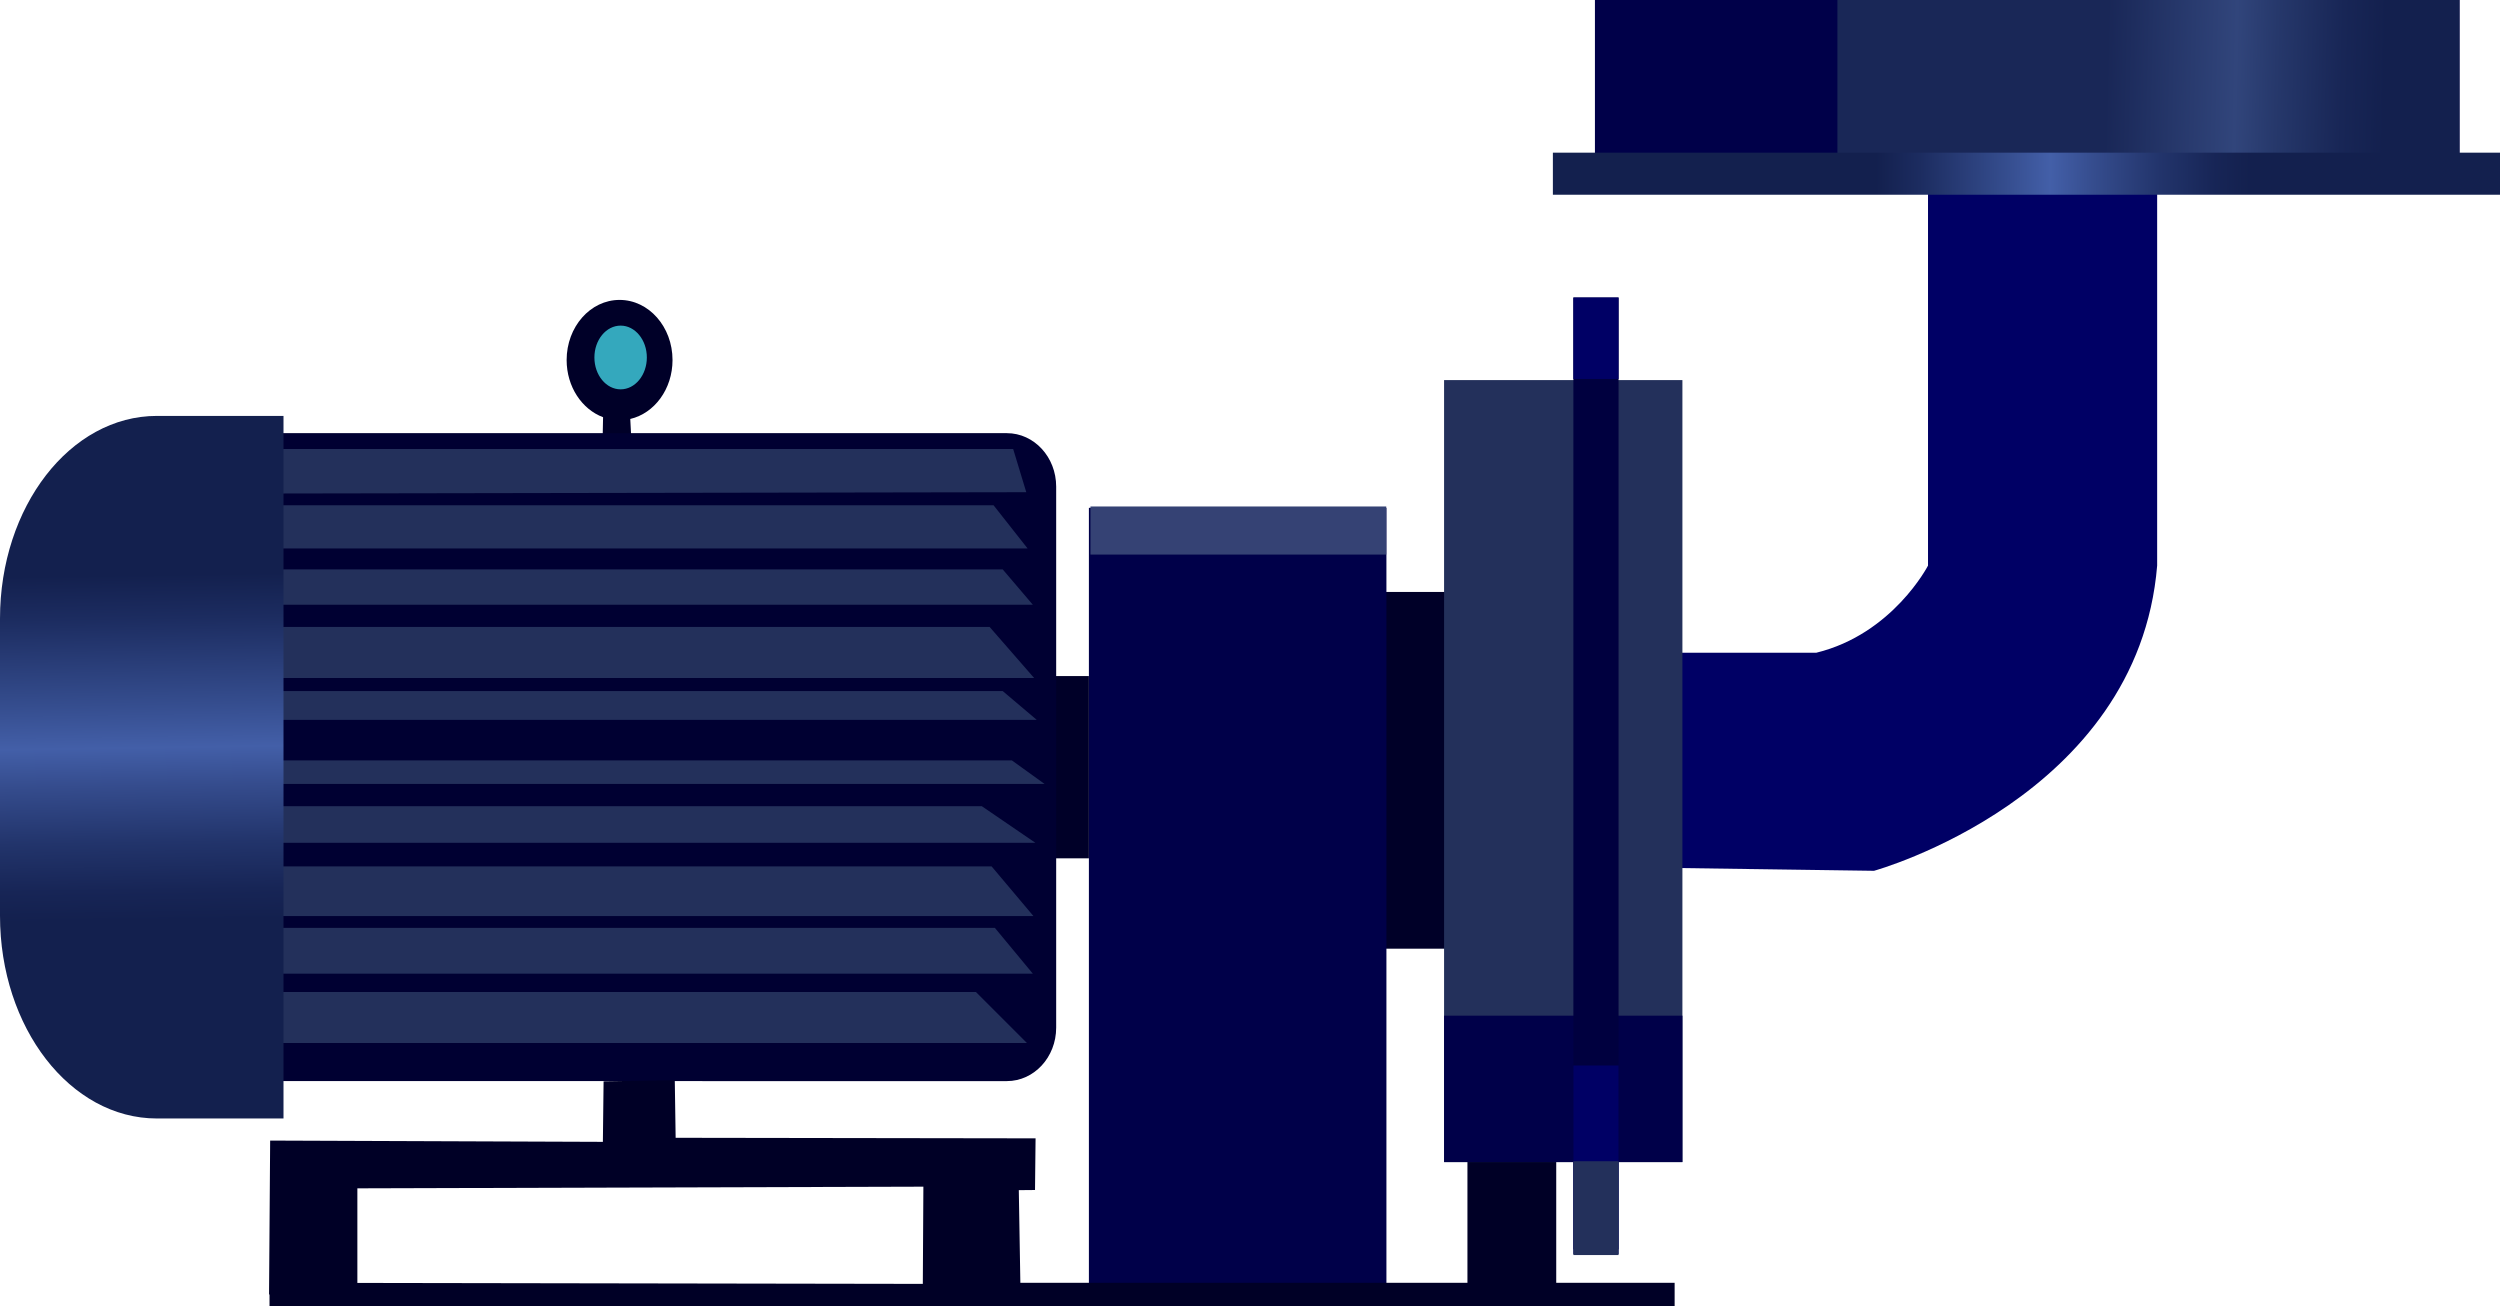<?xml version="1.0" encoding="utf-8"?>
<!-- Generator: Adobe Illustrator 15.0.0, SVG Export Plug-In . SVG Version: 6.00 Build 0)  -->
<!DOCTYPE svg PUBLIC "-//W3C//DTD SVG 1.1 Tiny//EN" "http://www.w3.org/Graphics/SVG/1.1/DTD/svg11-tiny.dtd">
<svg version="1.1" baseProfile="tiny" id="_x38_" xmlns="http://www.w3.org/2000/svg" xmlns:xlink="http://www.w3.org/1999/xlink"
	 x="0px" y="0px" width="158.087px" height="82.601px" viewBox="0 0 158.087 82.601" xml:space="preserve">
<g>
	<path fill="#000028" d="M39.855,26.493c1.525-0.355,2.672-1.888,2.672-3.725c0-2.101-1.499-3.803-3.348-3.803
		c-1.849,0-3.348,1.703-3.348,3.803c0,1.686,0.966,3.116,2.304,3.614l-0.028,1.359l1.82,0.13L39.855,26.493z"/>
	<ellipse fill="#34A8BD" cx="39.245" cy="22.605" rx="1.658" ry="2.015"/>
	<rect x="87.277" y="37.432" fill="#000028" width="5.812" height="22.558"/>
	<rect x="68.856" y="32.113" fill="#000049" width="18.814" height="49.154"/>
	<rect x="68.955" y="32.027" fill="#354274" width="18.704" height="3.041"/>
	<rect x="66.689" y="42.751" fill="#000028" width="2.167" height="11.525"/>
	<path fill="#000032" d="M66.787,64.985c0,1.865-1.396,3.378-3.117,3.378H15.528c-1.721,0-3.117-1.513-3.117-3.378V30.769
		c0-1.866,1.396-3.378,3.117-3.378H63.67c1.721,0,3.117,1.512,3.117,3.378V64.985z"/>
	<polygon fill="#000026" points="22.598,75.144 58.39,75.039 58.354,81.186 17.043,81.116 17.043,82.601 105.895,82.601 
		105.895,81.116 98.408,81.116 98.408,73.289 92.793,73.19 92.793,81.116 64.522,81.116 64.424,75.259 65.449,75.25 65.484,71.983 
		42.724,71.948 42.67,68.307 38.168,68.377 38.123,72.205 17.083,72.124 17.013,81.854 22.598,82.046 	"/>
	<polygon fill="#23305B" points="65.557,45.519 16.912,45.519 16.912,43.699 63.406,43.699 	"/>
	<polygon fill="#23305B" points="65.392,42.872 17.078,42.872 17.078,39.645 62.579,39.645 	"/>
	<polygon fill="#23305B" points="66.054,49.573 16.416,49.573 16.416,48.083 63.985,48.083 	"/>
	<polygon fill="#23305B" points="65.475,53.296 16.995,53.296 16.995,50.979 62.083,50.979 	"/>
	<polygon fill="#23305B" points="65.351,57.929 17.119,57.929 17.119,54.785 62.703,54.785 	"/>
	<polygon fill="#23305B" points="65.309,61.568 17.16,61.568 17.16,58.673 62.91,58.673 	"/>
	<polygon fill="#23305B" points="64.937,65.954 17.533,65.954 17.533,62.728 61.711,62.728 	"/>
	<polygon fill="#23305B" points="65.309,38.239 17.16,38.239 17.16,36.005 63.406,36.005 	"/>
	<polygon fill="#23305B" points="17.491,31.951 62.828,31.951 64.979,34.681 17.491,34.681 	"/>
	<polygon fill="#23305B" points="64.068,28.394 17.574,28.394 17.574,31.207 64.896,31.124 	"/>
	<path fill="#000065" d="M136.407,35.767V11.215h-14.49v24.552c0,0-2.232,4.325-7.059,5.507h-10.245v13.594l13.889,0.197
		C118.503,55.065,135.2,50.454,136.407,35.767z"/>
	<rect x="91.316" y="24.035" fill="#23305B" width="15.071" height="49.45"/>
	<rect x="91.316" y="64.226" fill="#000049" width="15.071" height="9.258"/>
	<rect x="99.492" y="18.814" fill="#00003F" width="2.857" height="60.187"/>
	<rect x="99.492" y="18.813" fill="#000065" width="2.857" height="5.15"/>
	<rect x="99.492" y="67.377" fill="#000065" width="2.857" height="11.919"/>
	<rect x="99.492" y="73.43" fill="#23305B" width="2.857" height="5.933"/>
	<rect x="100.855" fill="#000049" width="54.671" height="10.836"/>
	<linearGradient id="SVGID_1_" gradientUnits="userSpaceOnUse" x1="120.821" y1="5.084" x2="150.822" y2="5.751">
		<stop  offset="0.412" style="stop-color:#192757"/>
		<stop  offset="0.685" style="stop-color:#31457B"/>
		<stop  offset="0.77" style="stop-color:#26386B"/>
		<stop  offset="0.909" style="stop-color:#182656"/>
		<stop  offset="1" style="stop-color:#13204E"/>
	</linearGradient>
	<rect x="116.188" fill="url(#SVGID_1_)" width="39.338" height="10.836"/>
	<linearGradient id="SVGID_2_" gradientUnits="userSpaceOnUse" x1="8.763" y1="29.065" x2="9.319" y2="65.512">
		<stop  offset="0.2" style="stop-color:#13204E"/>
		<stop  offset="0.275" style="stop-color:#1C2C60"/>
		<stop  offset="0.424" style="stop-color:#354D8E"/>
		<stop  offset="0.5" style="stop-color:#435FA8"/>
		<stop  offset="0.566" style="stop-color:#354C8D"/>
		<stop  offset="0.665" style="stop-color:#22346B"/>
		<stop  offset="0.747" style="stop-color:#172556"/>
		<stop  offset="0.8" style="stop-color:#13204E"/>
	</linearGradient>
	<path fill="url(#SVGID_2_)" d="M17.928,70.727H9.921C4.442,70.727,0,64.987,0,57.906V39.122C0,32.04,4.442,26.3,9.921,26.3h8.006
		V70.727z"/>
	<linearGradient id="SVGID_3_" gradientUnits="userSpaceOnUse" x1="100.819" y1="10.815" x2="154.817" y2="11.148">
		<stop  offset="0.33" style="stop-color:#13204E"/>
		<stop  offset="0.381" style="stop-color:#1C2C60"/>
		<stop  offset="0.482" style="stop-color:#354D8E"/>
		<stop  offset="0.534" style="stop-color:#435FA8"/>
		<stop  offset="0.586" style="stop-color:#354C8D"/>
		<stop  offset="0.663" style="stop-color:#22346B"/>
		<stop  offset="0.728" style="stop-color:#172556"/>
		<stop  offset="0.77" style="stop-color:#13204E"/>
	</linearGradient>
	<rect x="98.196" y="9.654" fill="url(#SVGID_3_)" width="59.891" height="2.66"/>
</g>
</svg>
